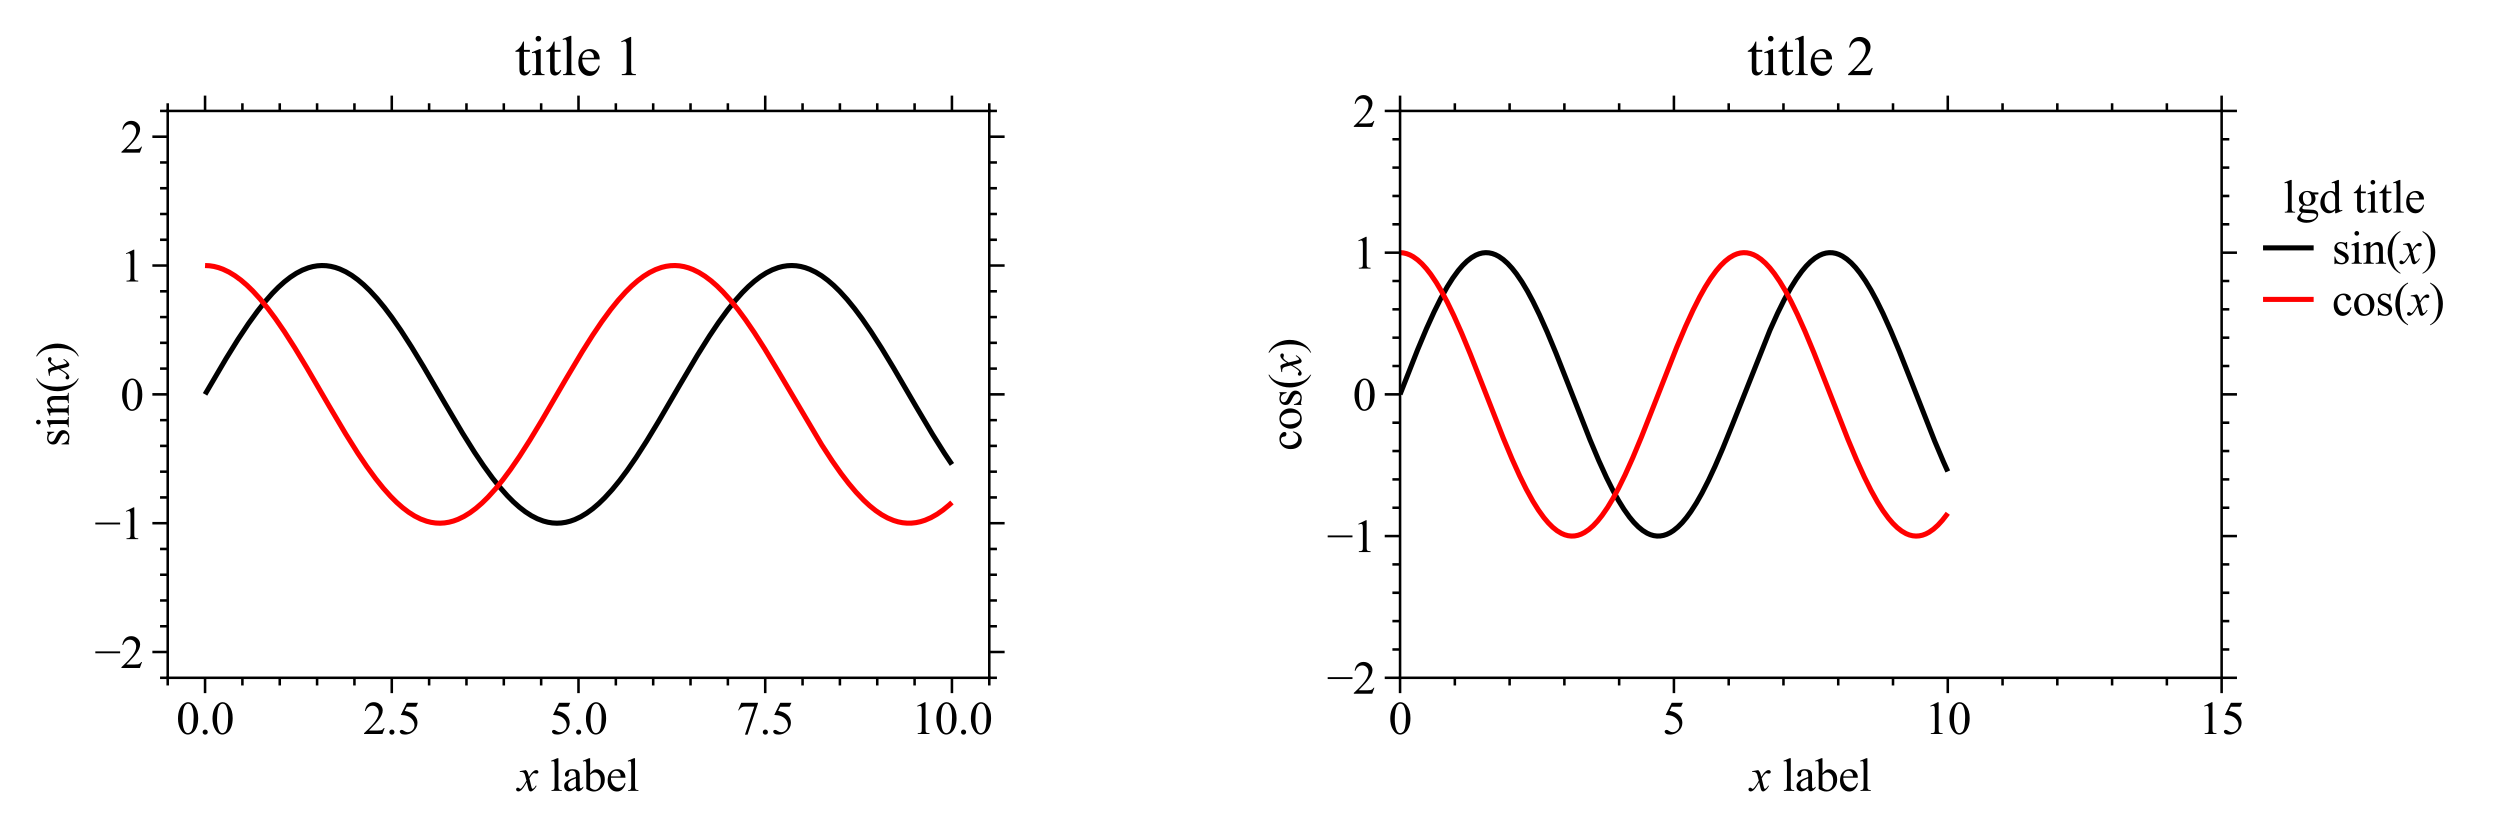<?xml version="1.0" encoding="utf-8" standalone="no"?>
<!DOCTYPE svg PUBLIC "-//W3C//DTD SVG 1.1//EN"
  "http://www.w3.org/Graphics/SVG/1.1/DTD/svg11.dtd">
<svg xmlns:xlink="http://www.w3.org/1999/xlink" width="978.03pt" height="327.757pt" viewBox="0 0 978.03 327.757" xmlns="http://www.w3.org/2000/svg" version="1.1">
 <defs>
  <style type="text/css">*{stroke-linejoin: round; stroke-linecap: butt}</style>
 </defs>
 <g id="figure_1">
  <g id="patch_1">
   <path d="M 0 327.757 
L 978.03 327.757 
L 978.03 0 
L 0 0 
z
" style="fill: #ffffff"/>
  </g>
  <g id="axes_1">
   <g id="patch_2">
    <path d="M 65.61 265.159 
L 387.018 265.159 
L 387.018 43.398 
L 65.61 43.398 
z
" style="fill: #ffffff"/>
   </g>
   <g id="matplotlib.axis_1">
    <g id="xtick_1">
     <g id="line2d_1">
      <defs>
       <path id="m3d80a34a6e" d="M 0 0 
L 0 6 
" style="stroke: #000000"/>
      </defs>
      <g>
       <use xlink:href="#m3d80a34a6e" x="80.22" y="265.159" style="fill-opacity: 0; stroke: #000000"/>
      </g>
     </g>
     <g id="line2d_2">
      <defs>
       <path id="mac5c6b5b34" d="M 0 0 
L 0 -6 
" style="stroke: #000000"/>
      </defs>
      <g>
       <use xlink:href="#mac5c6b5b34" x="80.22" y="43.398" style="fill-opacity: 0; stroke: #000000"/>
      </g>
     </g>
     <g id="text_1">
      <!-- 0.0 -->
      <g transform="translate(68.97 287.157) scale(0.18 -0.18)">
       <defs>
        <path id="TimesNewRomanPSMT-30" d="M 231 2094 
Q 231 2819 450 3342 
Q 669 3866 1031 4122 
Q 1313 4325 1613 4325 
Q 2100 4325 2488 3828 
Q 2972 3213 2972 2159 
Q 2972 1422 2759 906 
Q 2547 391 2217 158 
Q 1888 -75 1581 -75 
Q 975 -75 572 641 
Q 231 1244 231 2094 
z
M 844 2016 
Q 844 1141 1059 588 
Q 1238 122 1591 122 
Q 1759 122 1940 273 
Q 2122 425 2216 781 
Q 2359 1319 2359 2297 
Q 2359 3022 2209 3506 
Q 2097 3866 1919 4016 
Q 1791 4119 1609 4119 
Q 1397 4119 1231 3928 
Q 1006 3669 925 3112 
Q 844 2556 844 2016 
z
" transform="scale(0.016)"/>
        <path id="TimesNewRomanPSMT-2e" d="M 800 606 
Q 947 606 1047 504 
Q 1147 403 1147 259 
Q 1147 116 1045 14 
Q 944 -88 800 -88 
Q 656 -88 554 14 
Q 453 116 453 259 
Q 453 406 554 506 
Q 656 606 800 606 
z
" transform="scale(0.016)"/>
       </defs>
       <use xlink:href="#TimesNewRomanPSMT-30"/>
       <use xlink:href="#TimesNewRomanPSMT-2e" x="50"/>
       <use xlink:href="#TimesNewRomanPSMT-30" x="75"/>
      </g>
     </g>
    </g>
    <g id="xtick_2">
     <g id="line2d_3">
      <g>
       <use xlink:href="#m3d80a34a6e" x="153.267" y="265.159" style="fill-opacity: 0; stroke: #000000"/>
      </g>
     </g>
     <g id="line2d_4">
      <g>
       <use xlink:href="#mac5c6b5b34" x="153.267" y="43.398" style="fill-opacity: 0; stroke: #000000"/>
      </g>
     </g>
     <g id="text_2">
      <!-- 2.5 -->
      <g transform="translate(142.017 287.157) scale(0.18 -0.18)">
       <defs>
        <path id="TimesNewRomanPSMT-32" d="M 2934 816 
L 2638 0 
L 138 0 
L 138 116 
Q 1241 1122 1691 1759 
Q 2141 2397 2141 2925 
Q 2141 3328 1894 3587 
Q 1647 3847 1303 3847 
Q 991 3847 742 3664 
Q 494 3481 375 3128 
L 259 3128 
Q 338 3706 661 4015 
Q 984 4325 1469 4325 
Q 1984 4325 2329 3994 
Q 2675 3663 2675 3213 
Q 2675 2891 2525 2569 
Q 2294 2063 1775 1497 
Q 997 647 803 472 
L 1909 472 
Q 2247 472 2383 497 
Q 2519 522 2628 598 
Q 2738 675 2819 816 
L 2934 816 
z
" transform="scale(0.016)"/>
        <path id="TimesNewRomanPSMT-35" d="M 2778 4238 
L 2534 3706 
L 1259 3706 
L 981 3138 
Q 1809 3016 2294 2522 
Q 2709 2097 2709 1522 
Q 2709 1188 2573 903 
Q 2438 619 2231 419 
Q 2025 219 1772 97 
Q 1413 -75 1034 -75 
Q 653 -75 479 54 
Q 306 184 306 341 
Q 306 428 378 495 
Q 450 563 559 563 
Q 641 563 702 538 
Q 763 513 909 409 
Q 1144 247 1384 247 
Q 1750 247 2026 523 
Q 2303 800 2303 1197 
Q 2303 1581 2056 1914 
Q 1809 2247 1375 2428 
Q 1034 2569 447 2591 
L 1259 4238 
L 2778 4238 
z
" transform="scale(0.016)"/>
       </defs>
       <use xlink:href="#TimesNewRomanPSMT-32"/>
       <use xlink:href="#TimesNewRomanPSMT-2e" x="50"/>
       <use xlink:href="#TimesNewRomanPSMT-35" x="75"/>
      </g>
     </g>
    </g>
    <g id="xtick_3">
     <g id="line2d_5">
      <g>
       <use xlink:href="#m3d80a34a6e" x="226.314" y="265.159" style="fill-opacity: 0; stroke: #000000"/>
      </g>
     </g>
     <g id="line2d_6">
      <g>
       <use xlink:href="#mac5c6b5b34" x="226.314" y="43.398" style="fill-opacity: 0; stroke: #000000"/>
      </g>
     </g>
     <g id="text_3">
      <!-- 5.0 -->
      <g transform="translate(215.064 287.157) scale(0.18 -0.18)">
       <use xlink:href="#TimesNewRomanPSMT-35"/>
       <use xlink:href="#TimesNewRomanPSMT-2e" x="50"/>
       <use xlink:href="#TimesNewRomanPSMT-30" x="75"/>
      </g>
     </g>
    </g>
    <g id="xtick_4">
     <g id="line2d_7">
      <g>
       <use xlink:href="#m3d80a34a6e" x="299.362" y="265.159" style="fill-opacity: 0; stroke: #000000"/>
      </g>
     </g>
     <g id="line2d_8">
      <g>
       <use xlink:href="#mac5c6b5b34" x="299.362" y="43.398" style="fill-opacity: 0; stroke: #000000"/>
      </g>
     </g>
     <g id="text_4">
      <!-- 7.5 -->
      <g transform="translate(288.112 287.157) scale(0.18 -0.18)">
       <defs>
        <path id="TimesNewRomanPSMT-37" d="M 644 4238 
L 2916 4238 
L 2916 4119 
L 1503 -88 
L 1153 -88 
L 2419 3728 
L 1253 3728 
Q 900 3728 750 3644 
Q 488 3500 328 3200 
L 238 3234 
L 644 4238 
z
" transform="scale(0.016)"/>
       </defs>
       <use xlink:href="#TimesNewRomanPSMT-37"/>
       <use xlink:href="#TimesNewRomanPSMT-2e" x="50"/>
       <use xlink:href="#TimesNewRomanPSMT-35" x="75"/>
      </g>
     </g>
    </g>
    <g id="xtick_5">
     <g id="line2d_9">
      <g>
       <use xlink:href="#m3d80a34a6e" x="372.409" y="265.159" style="fill-opacity: 0; stroke: #000000"/>
      </g>
     </g>
     <g id="line2d_10">
      <g>
       <use xlink:href="#mac5c6b5b34" x="372.409" y="43.398" style="fill-opacity: 0; stroke: #000000"/>
      </g>
     </g>
     <g id="text_5">
      <!-- 10.0 -->
      <g transform="translate(356.659 287.157) scale(0.18 -0.18)">
       <defs>
        <path id="TimesNewRomanPSMT-31" d="M 750 3822 
L 1781 4325 
L 1884 4325 
L 1884 747 
Q 1884 391 1914 303 
Q 1944 216 2037 169 
Q 2131 122 2419 116 
L 2419 0 
L 825 0 
L 825 116 
Q 1125 122 1212 167 
Q 1300 213 1334 289 
Q 1369 366 1369 747 
L 1369 3034 
Q 1369 3497 1338 3628 
Q 1316 3728 1258 3775 
Q 1200 3822 1119 3822 
Q 1003 3822 797 3725 
L 750 3822 
z
" transform="scale(0.016)"/>
       </defs>
       <use xlink:href="#TimesNewRomanPSMT-31"/>
       <use xlink:href="#TimesNewRomanPSMT-30" x="50"/>
       <use xlink:href="#TimesNewRomanPSMT-2e" x="100"/>
       <use xlink:href="#TimesNewRomanPSMT-30" x="125"/>
      </g>
     </g>
    </g>
    <g id="xtick_6">
     <g id="line2d_11">
      <defs>
       <path id="m5501e9436c" d="M 0 0 
L 0 3 
" style="stroke: #000000"/>
      </defs>
      <g>
       <use xlink:href="#m5501e9436c" x="65.61" y="265.159" style="fill-opacity: 0; stroke: #000000"/>
      </g>
     </g>
     <g id="line2d_12">
      <defs>
       <path id="m99454939b6" d="M 0 0 
L 0 -3 
" style="stroke: #000000"/>
      </defs>
      <g>
       <use xlink:href="#m99454939b6" x="65.61" y="43.398" style="fill-opacity: 0; stroke: #000000"/>
      </g>
     </g>
    </g>
    <g id="xtick_7">
     <g id="line2d_13">
      <g>
       <use xlink:href="#m5501e9436c" x="94.829" y="265.159" style="fill-opacity: 0; stroke: #000000"/>
      </g>
     </g>
     <g id="line2d_14">
      <g>
       <use xlink:href="#m99454939b6" x="94.829" y="43.398" style="fill-opacity: 0; stroke: #000000"/>
      </g>
     </g>
    </g>
    <g id="xtick_8">
     <g id="line2d_15">
      <g>
       <use xlink:href="#m5501e9436c" x="109.439" y="265.159" style="fill-opacity: 0; stroke: #000000"/>
      </g>
     </g>
     <g id="line2d_16">
      <g>
       <use xlink:href="#m99454939b6" x="109.439" y="43.398" style="fill-opacity: 0; stroke: #000000"/>
      </g>
     </g>
    </g>
    <g id="xtick_9">
     <g id="line2d_17">
      <g>
       <use xlink:href="#m5501e9436c" x="124.048" y="265.159" style="fill-opacity: 0; stroke: #000000"/>
      </g>
     </g>
     <g id="line2d_18">
      <g>
       <use xlink:href="#m99454939b6" x="124.048" y="43.398" style="fill-opacity: 0; stroke: #000000"/>
      </g>
     </g>
    </g>
    <g id="xtick_10">
     <g id="line2d_19">
      <g>
       <use xlink:href="#m5501e9436c" x="138.658" y="265.159" style="fill-opacity: 0; stroke: #000000"/>
      </g>
     </g>
     <g id="line2d_20">
      <g>
       <use xlink:href="#m99454939b6" x="138.658" y="43.398" style="fill-opacity: 0; stroke: #000000"/>
      </g>
     </g>
    </g>
    <g id="xtick_11">
     <g id="line2d_21">
      <g>
       <use xlink:href="#m5501e9436c" x="167.876" y="265.159" style="fill-opacity: 0; stroke: #000000"/>
      </g>
     </g>
     <g id="line2d_22">
      <g>
       <use xlink:href="#m99454939b6" x="167.876" y="43.398" style="fill-opacity: 0; stroke: #000000"/>
      </g>
     </g>
    </g>
    <g id="xtick_12">
     <g id="line2d_23">
      <g>
       <use xlink:href="#m5501e9436c" x="182.486" y="265.159" style="fill-opacity: 0; stroke: #000000"/>
      </g>
     </g>
     <g id="line2d_24">
      <g>
       <use xlink:href="#m99454939b6" x="182.486" y="43.398" style="fill-opacity: 0; stroke: #000000"/>
      </g>
     </g>
    </g>
    <g id="xtick_13">
     <g id="line2d_25">
      <g>
       <use xlink:href="#m5501e9436c" x="197.095" y="265.159" style="fill-opacity: 0; stroke: #000000"/>
      </g>
     </g>
     <g id="line2d_26">
      <g>
       <use xlink:href="#m99454939b6" x="197.095" y="43.398" style="fill-opacity: 0; stroke: #000000"/>
      </g>
     </g>
    </g>
    <g id="xtick_14">
     <g id="line2d_27">
      <g>
       <use xlink:href="#m5501e9436c" x="211.705" y="265.159" style="fill-opacity: 0; stroke: #000000"/>
      </g>
     </g>
     <g id="line2d_28">
      <g>
       <use xlink:href="#m99454939b6" x="211.705" y="43.398" style="fill-opacity: 0; stroke: #000000"/>
      </g>
     </g>
    </g>
    <g id="xtick_15">
     <g id="line2d_29">
      <g>
       <use xlink:href="#m5501e9436c" x="240.924" y="265.159" style="fill-opacity: 0; stroke: #000000"/>
      </g>
     </g>
     <g id="line2d_30">
      <g>
       <use xlink:href="#m99454939b6" x="240.924" y="43.398" style="fill-opacity: 0; stroke: #000000"/>
      </g>
     </g>
    </g>
    <g id="xtick_16">
     <g id="line2d_31">
      <g>
       <use xlink:href="#m5501e9436c" x="255.533" y="265.159" style="fill-opacity: 0; stroke: #000000"/>
      </g>
     </g>
     <g id="line2d_32">
      <g>
       <use xlink:href="#m99454939b6" x="255.533" y="43.398" style="fill-opacity: 0; stroke: #000000"/>
      </g>
     </g>
    </g>
    <g id="xtick_17">
     <g id="line2d_33">
      <g>
       <use xlink:href="#m5501e9436c" x="270.143" y="265.159" style="fill-opacity: 0; stroke: #000000"/>
      </g>
     </g>
     <g id="line2d_34">
      <g>
       <use xlink:href="#m99454939b6" x="270.143" y="43.398" style="fill-opacity: 0; stroke: #000000"/>
      </g>
     </g>
    </g>
    <g id="xtick_18">
     <g id="line2d_35">
      <g>
       <use xlink:href="#m5501e9436c" x="284.752" y="265.159" style="fill-opacity: 0; stroke: #000000"/>
      </g>
     </g>
     <g id="line2d_36">
      <g>
       <use xlink:href="#m99454939b6" x="284.752" y="43.398" style="fill-opacity: 0; stroke: #000000"/>
      </g>
     </g>
    </g>
    <g id="xtick_19">
     <g id="line2d_37">
      <g>
       <use xlink:href="#m5501e9436c" x="313.971" y="265.159" style="fill-opacity: 0; stroke: #000000"/>
      </g>
     </g>
     <g id="line2d_38">
      <g>
       <use xlink:href="#m99454939b6" x="313.971" y="43.398" style="fill-opacity: 0; stroke: #000000"/>
      </g>
     </g>
    </g>
    <g id="xtick_20">
     <g id="line2d_39">
      <g>
       <use xlink:href="#m5501e9436c" x="328.58" y="265.159" style="fill-opacity: 0; stroke: #000000"/>
      </g>
     </g>
     <g id="line2d_40">
      <g>
       <use xlink:href="#m99454939b6" x="328.58" y="43.398" style="fill-opacity: 0; stroke: #000000"/>
      </g>
     </g>
    </g>
    <g id="xtick_21">
     <g id="line2d_41">
      <g>
       <use xlink:href="#m5501e9436c" x="343.19" y="265.159" style="fill-opacity: 0; stroke: #000000"/>
      </g>
     </g>
     <g id="line2d_42">
      <g>
       <use xlink:href="#m99454939b6" x="343.19" y="43.398" style="fill-opacity: 0; stroke: #000000"/>
      </g>
     </g>
    </g>
    <g id="xtick_22">
     <g id="line2d_43">
      <g>
       <use xlink:href="#m5501e9436c" x="357.799" y="265.159" style="fill-opacity: 0; stroke: #000000"/>
      </g>
     </g>
     <g id="line2d_44">
      <g>
       <use xlink:href="#m99454939b6" x="357.799" y="43.398" style="fill-opacity: 0; stroke: #000000"/>
      </g>
     </g>
    </g>
    <g id="xtick_23">
     <g id="line2d_45">
      <g>
       <use xlink:href="#m5501e9436c" x="387.018" y="265.159" style="fill-opacity: 0; stroke: #000000"/>
      </g>
     </g>
     <g id="line2d_46">
      <g>
       <use xlink:href="#m99454939b6" x="387.018" y="43.398" style="fill-opacity: 0; stroke: #000000"/>
      </g>
     </g>
    </g>
    <g id="text_6">
     <!-- $x$ label -->
     <g transform="translate(202.554 309.506) scale(0.18 -0.18)">
      <defs>
       <path id="TimesNewRomanPS-ItalicMT-78" d="M 1109 2828 
Q 1263 2666 1341 2503 
Q 1397 2391 1525 1913 
L 1800 2325 
Q 1909 2475 2065 2611 
Q 2222 2747 2341 2797 
Q 2416 2828 2506 2828 
Q 2641 2828 2720 2756 
Q 2800 2684 2800 2581 
Q 2800 2463 2753 2419 
Q 2666 2341 2553 2341 
Q 2488 2341 2413 2369 
Q 2266 2419 2216 2419 
Q 2141 2419 2038 2331 
Q 1844 2169 1575 1703 
L 1831 628 
Q 1891 381 1931 332 
Q 1972 284 2013 284 
Q 2078 284 2166 356 
Q 2338 500 2459 731 
L 2569 675 
Q 2372 306 2069 63 
Q 1897 -75 1778 -75 
Q 1603 -75 1500 122 
Q 1434 244 1228 1172 
Q 741 325 447 81 
Q 256 -75 78 -75 
Q -47 -75 -150 16 
Q -225 84 -225 200 
Q -225 303 -156 372 
Q -88 441 13 441 
Q 113 441 225 341 
Q 306 269 350 269 
Q 388 269 447 319 
Q 594 438 847 831 
Q 1100 1225 1178 1400 
Q 984 2159 969 2203 
Q 897 2406 781 2490 
Q 666 2575 441 2575 
Q 369 2575 275 2569 
L 275 2681 
L 1109 2828 
z
" transform="scale(0.016)"/>
       <path id="TimesNewRomanPSMT-20" transform="scale(0.016)"/>
       <path id="TimesNewRomanPSMT-6c" d="M 1184 4444 
L 1184 647 
Q 1184 378 1223 290 
Q 1263 203 1344 158 
Q 1425 113 1647 113 
L 1647 0 
L 244 0 
L 244 113 
Q 441 113 512 153 
Q 584 194 625 287 
Q 666 381 666 647 
L 666 3247 
Q 666 3731 644 3842 
Q 622 3953 573 3993 
Q 525 4034 450 4034 
Q 369 4034 244 3984 
L 191 4094 
L 1044 4444 
L 1184 4444 
z
" transform="scale(0.016)"/>
       <path id="TimesNewRomanPSMT-61" d="M 1822 413 
Q 1381 72 1269 19 
Q 1100 -59 909 -59 
Q 613 -59 420 144 
Q 228 347 228 678 
Q 228 888 322 1041 
Q 450 1253 767 1440 
Q 1084 1628 1822 1897 
L 1822 2009 
Q 1822 2438 1686 2597 
Q 1550 2756 1291 2756 
Q 1094 2756 978 2650 
Q 859 2544 859 2406 
L 866 2225 
Q 866 2081 792 2003 
Q 719 1925 600 1925 
Q 484 1925 411 2006 
Q 338 2088 338 2228 
Q 338 2497 613 2722 
Q 888 2947 1384 2947 
Q 1766 2947 2009 2819 
Q 2194 2722 2281 2516 
Q 2338 2381 2338 1966 
L 2338 994 
Q 2338 584 2353 492 
Q 2369 400 2405 369 
Q 2441 338 2488 338 
Q 2538 338 2575 359 
Q 2641 400 2828 588 
L 2828 413 
Q 2478 -56 2159 -56 
Q 2006 -56 1915 50 
Q 1825 156 1822 413 
z
M 1822 616 
L 1822 1706 
Q 1350 1519 1213 1441 
Q 966 1303 859 1153 
Q 753 1003 753 825 
Q 753 600 887 451 
Q 1022 303 1197 303 
Q 1434 303 1822 616 
z
" transform="scale(0.016)"/>
       <path id="TimesNewRomanPSMT-62" d="M 984 2369 
Q 1400 2947 1881 2947 
Q 2322 2947 2650 2570 
Q 2978 2194 2978 1541 
Q 2978 778 2472 313 
Q 2038 -88 1503 -88 
Q 1253 -88 995 3 
Q 738 94 469 275 
L 469 3241 
Q 469 3728 445 3840 
Q 422 3953 372 3993 
Q 322 4034 247 4034 
Q 159 4034 28 3984 
L -16 4094 
L 844 4444 
L 984 4444 
L 984 2369 
z
M 984 2169 
L 984 456 
Q 1144 300 1314 220 
Q 1484 141 1663 141 
Q 1947 141 2192 453 
Q 2438 766 2438 1363 
Q 2438 1913 2192 2208 
Q 1947 2503 1634 2503 
Q 1469 2503 1303 2419 
Q 1178 2356 984 2169 
z
" transform="scale(0.016)"/>
       <path id="TimesNewRomanPSMT-65" d="M 681 1784 
Q 678 1147 991 784 
Q 1303 422 1725 422 
Q 2006 422 2214 576 
Q 2422 731 2563 1106 
L 2659 1044 
Q 2594 616 2278 264 
Q 1963 -88 1488 -88 
Q 972 -88 605 314 
Q 238 716 238 1394 
Q 238 2128 614 2539 
Q 991 2950 1559 2950 
Q 2041 2950 2350 2633 
Q 2659 2316 2659 1784 
L 681 1784 
z
M 681 1966 
L 2006 1966 
Q 1991 2241 1941 2353 
Q 1863 2528 1708 2628 
Q 1553 2728 1384 2728 
Q 1125 2728 920 2526 
Q 716 2325 681 1966 
z
" transform="scale(0.016)"/>
      </defs>
      <use xlink:href="#TimesNewRomanPS-ItalicMT-78" transform="translate(0 0.562)"/>
      <use xlink:href="#TimesNewRomanPSMT-20" transform="translate(44.385 0.562)"/>
      <use xlink:href="#TimesNewRomanPSMT-6c" transform="translate(69.385 0.562)"/>
      <use xlink:href="#TimesNewRomanPSMT-61" transform="translate(97.168 0.562)"/>
      <use xlink:href="#TimesNewRomanPSMT-62" transform="translate(141.553 0.562)"/>
      <use xlink:href="#TimesNewRomanPSMT-65" transform="translate(191.553 0.562)"/>
      <use xlink:href="#TimesNewRomanPSMT-6c" transform="translate(235.938 0.562)"/>
     </g>
    </g>
   </g>
   <g id="matplotlib.axis_2">
    <g id="ytick_1">
     <g id="line2d_47">
      <defs>
       <path id="m46068a88bd" d="M 0 0 
L -6 0 
" style="stroke: #000000"/>
      </defs>
      <g>
       <use xlink:href="#m46068a88bd" x="65.61" y="255.078" style="fill-opacity: 0; stroke: #000000"/>
      </g>
     </g>
     <g id="line2d_48">
      <defs>
       <path id="m4fe035e340" d="M 0 0 
L 6 0 
" style="stroke: #000000"/>
      </defs>
      <g>
       <use xlink:href="#m4fe035e340" x="387.018" y="255.078" style="fill-opacity: 0; stroke: #000000"/>
      </g>
     </g>
     <g id="text_7">
      <!-- −2 -->
      <g transform="translate(36.96 261.328) scale(0.18 -0.18)">
       <defs>
        <path id="TimesNewRomanPSMT-2212" d="M 3484 2000 
L 116 2000 
L 116 2256 
L 3484 2256 
L 3484 2000 
z
" transform="scale(0.016)"/>
       </defs>
       <use xlink:href="#TimesNewRomanPSMT-2212"/>
       <use xlink:href="#TimesNewRomanPSMT-32" x="56.396"/>
      </g>
     </g>
    </g>
    <g id="ytick_2">
     <g id="line2d_49">
      <g>
       <use xlink:href="#m46068a88bd" x="65.61" y="204.679" style="fill-opacity: 0; stroke: #000000"/>
      </g>
     </g>
     <g id="line2d_50">
      <g>
       <use xlink:href="#m4fe035e340" x="387.018" y="204.679" style="fill-opacity: 0; stroke: #000000"/>
      </g>
     </g>
     <g id="text_8">
      <!-- −1 -->
      <g transform="translate(36.96 210.928) scale(0.18 -0.18)">
       <use xlink:href="#TimesNewRomanPSMT-2212"/>
       <use xlink:href="#TimesNewRomanPSMT-31" x="56.396"/>
      </g>
     </g>
    </g>
    <g id="ytick_3">
     <g id="line2d_51">
      <g>
       <use xlink:href="#m46068a88bd" x="65.61" y="154.279" style="fill-opacity: 0; stroke: #000000"/>
      </g>
     </g>
     <g id="line2d_52">
      <g>
       <use xlink:href="#m4fe035e340" x="387.018" y="154.279" style="fill-opacity: 0; stroke: #000000"/>
      </g>
     </g>
     <g id="text_9">
      <!-- 0 -->
      <g transform="translate(47.11 160.528) scale(0.18 -0.18)">
       <use xlink:href="#TimesNewRomanPSMT-30"/>
      </g>
     </g>
    </g>
    <g id="ytick_4">
     <g id="line2d_53">
      <g>
       <use xlink:href="#m46068a88bd" x="65.61" y="103.879" style="fill-opacity: 0; stroke: #000000"/>
      </g>
     </g>
     <g id="line2d_54">
      <g>
       <use xlink:href="#m4fe035e340" x="387.018" y="103.879" style="fill-opacity: 0; stroke: #000000"/>
      </g>
     </g>
     <g id="text_10">
      <!-- 1 -->
      <g transform="translate(47.11 110.128) scale(0.18 -0.18)">
       <use xlink:href="#TimesNewRomanPSMT-31"/>
      </g>
     </g>
    </g>
    <g id="ytick_5">
     <g id="line2d_55">
      <g>
       <use xlink:href="#m46068a88bd" x="65.61" y="53.478" style="fill-opacity: 0; stroke: #000000"/>
      </g>
     </g>
     <g id="line2d_56">
      <g>
       <use xlink:href="#m4fe035e340" x="387.018" y="53.478" style="fill-opacity: 0; stroke: #000000"/>
      </g>
     </g>
     <g id="text_11">
      <!-- 2 -->
      <g transform="translate(47.11 59.728) scale(0.18 -0.18)">
       <use xlink:href="#TimesNewRomanPSMT-32"/>
      </g>
     </g>
    </g>
    <g id="ytick_6">
     <g id="line2d_57">
      <defs>
       <path id="mf74b12f692" d="M 0 0 
L -3 0 
" style="stroke: #000000"/>
      </defs>
      <g>
       <use xlink:href="#mf74b12f692" x="65.61" y="265.159" style="fill-opacity: 0; stroke: #000000"/>
      </g>
     </g>
     <g id="line2d_58">
      <defs>
       <path id="m17c3ba8c77" d="M 0 0 
L 3 0 
" style="stroke: #000000"/>
      </defs>
      <g>
       <use xlink:href="#m17c3ba8c77" x="387.018" y="265.159" style="fill-opacity: 0; stroke: #000000"/>
      </g>
     </g>
    </g>
    <g id="ytick_7">
     <g id="line2d_59">
      <g>
       <use xlink:href="#mf74b12f692" x="65.61" y="244.999" style="fill-opacity: 0; stroke: #000000"/>
      </g>
     </g>
     <g id="line2d_60">
      <g>
       <use xlink:href="#m17c3ba8c77" x="387.018" y="244.999" style="fill-opacity: 0; stroke: #000000"/>
      </g>
     </g>
    </g>
    <g id="ytick_8">
     <g id="line2d_61">
      <g>
       <use xlink:href="#mf74b12f692" x="65.61" y="234.918" style="fill-opacity: 0; stroke: #000000"/>
      </g>
     </g>
     <g id="line2d_62">
      <g>
       <use xlink:href="#m17c3ba8c77" x="387.018" y="234.918" style="fill-opacity: 0; stroke: #000000"/>
      </g>
     </g>
    </g>
    <g id="ytick_9">
     <g id="line2d_63">
      <g>
       <use xlink:href="#mf74b12f692" x="65.61" y="224.839" style="fill-opacity: 0; stroke: #000000"/>
      </g>
     </g>
     <g id="line2d_64">
      <g>
       <use xlink:href="#m17c3ba8c77" x="387.018" y="224.839" style="fill-opacity: 0; stroke: #000000"/>
      </g>
     </g>
    </g>
    <g id="ytick_10">
     <g id="line2d_65">
      <g>
       <use xlink:href="#mf74b12f692" x="65.61" y="214.758" style="fill-opacity: 0; stroke: #000000"/>
      </g>
     </g>
     <g id="line2d_66">
      <g>
       <use xlink:href="#m17c3ba8c77" x="387.018" y="214.758" style="fill-opacity: 0; stroke: #000000"/>
      </g>
     </g>
    </g>
    <g id="ytick_11">
     <g id="line2d_67">
      <g>
       <use xlink:href="#mf74b12f692" x="65.61" y="194.599" style="fill-opacity: 0; stroke: #000000"/>
      </g>
     </g>
     <g id="line2d_68">
      <g>
       <use xlink:href="#m17c3ba8c77" x="387.018" y="194.599" style="fill-opacity: 0; stroke: #000000"/>
      </g>
     </g>
    </g>
    <g id="ytick_12">
     <g id="line2d_69">
      <g>
       <use xlink:href="#mf74b12f692" x="65.61" y="184.518" style="fill-opacity: 0; stroke: #000000"/>
      </g>
     </g>
     <g id="line2d_70">
      <g>
       <use xlink:href="#m17c3ba8c77" x="387.018" y="184.518" style="fill-opacity: 0; stroke: #000000"/>
      </g>
     </g>
    </g>
    <g id="ytick_13">
     <g id="line2d_71">
      <g>
       <use xlink:href="#mf74b12f692" x="65.61" y="174.439" style="fill-opacity: 0; stroke: #000000"/>
      </g>
     </g>
     <g id="line2d_72">
      <g>
       <use xlink:href="#m17c3ba8c77" x="387.018" y="174.439" style="fill-opacity: 0; stroke: #000000"/>
      </g>
     </g>
    </g>
    <g id="ytick_14">
     <g id="line2d_73">
      <g>
       <use xlink:href="#mf74b12f692" x="65.61" y="164.358" style="fill-opacity: 0; stroke: #000000"/>
      </g>
     </g>
     <g id="line2d_74">
      <g>
       <use xlink:href="#m17c3ba8c77" x="387.018" y="164.358" style="fill-opacity: 0; stroke: #000000"/>
      </g>
     </g>
    </g>
    <g id="ytick_15">
     <g id="line2d_75">
      <g>
       <use xlink:href="#mf74b12f692" x="65.61" y="144.198" style="fill-opacity: 0; stroke: #000000"/>
      </g>
     </g>
     <g id="line2d_76">
      <g>
       <use xlink:href="#m17c3ba8c77" x="387.018" y="144.198" style="fill-opacity: 0; stroke: #000000"/>
      </g>
     </g>
    </g>
    <g id="ytick_16">
     <g id="line2d_77">
      <g>
       <use xlink:href="#mf74b12f692" x="65.61" y="134.119" style="fill-opacity: 0; stroke: #000000"/>
      </g>
     </g>
     <g id="line2d_78">
      <g>
       <use xlink:href="#m17c3ba8c77" x="387.018" y="134.119" style="fill-opacity: 0; stroke: #000000"/>
      </g>
     </g>
    </g>
    <g id="ytick_17">
     <g id="line2d_79">
      <g>
       <use xlink:href="#mf74b12f692" x="65.61" y="124.038" style="fill-opacity: 0; stroke: #000000"/>
      </g>
     </g>
     <g id="line2d_80">
      <g>
       <use xlink:href="#m17c3ba8c77" x="387.018" y="124.038" style="fill-opacity: 0; stroke: #000000"/>
      </g>
     </g>
    </g>
    <g id="ytick_18">
     <g id="line2d_81">
      <g>
       <use xlink:href="#mf74b12f692" x="65.61" y="113.959" style="fill-opacity: 0; stroke: #000000"/>
      </g>
     </g>
     <g id="line2d_82">
      <g>
       <use xlink:href="#m17c3ba8c77" x="387.018" y="113.959" style="fill-opacity: 0; stroke: #000000"/>
      </g>
     </g>
    </g>
    <g id="ytick_19">
     <g id="line2d_83">
      <g>
       <use xlink:href="#mf74b12f692" x="65.61" y="93.799" style="fill-opacity: 0; stroke: #000000"/>
      </g>
     </g>
     <g id="line2d_84">
      <g>
       <use xlink:href="#m17c3ba8c77" x="387.018" y="93.799" style="fill-opacity: 0; stroke: #000000"/>
      </g>
     </g>
    </g>
    <g id="ytick_20">
     <g id="line2d_85">
      <g>
       <use xlink:href="#mf74b12f692" x="65.61" y="83.719" style="fill-opacity: 0; stroke: #000000"/>
      </g>
     </g>
     <g id="line2d_86">
      <g>
       <use xlink:href="#m17c3ba8c77" x="387.018" y="83.719" style="fill-opacity: 0; stroke: #000000"/>
      </g>
     </g>
    </g>
    <g id="ytick_21">
     <g id="line2d_87">
      <g>
       <use xlink:href="#mf74b12f692" x="65.61" y="73.638" style="fill-opacity: 0; stroke: #000000"/>
      </g>
     </g>
     <g id="line2d_88">
      <g>
       <use xlink:href="#m17c3ba8c77" x="387.018" y="73.638" style="fill-opacity: 0; stroke: #000000"/>
      </g>
     </g>
    </g>
    <g id="ytick_22">
     <g id="line2d_89">
      <g>
       <use xlink:href="#mf74b12f692" x="65.61" y="63.559" style="fill-opacity: 0; stroke: #000000"/>
      </g>
     </g>
     <g id="line2d_90">
      <g>
       <use xlink:href="#m17c3ba8c77" x="387.018" y="63.559" style="fill-opacity: 0; stroke: #000000"/>
      </g>
     </g>
    </g>
    <g id="ytick_23">
     <g id="line2d_91">
      <g>
       <use xlink:href="#mf74b12f692" x="65.61" y="43.398" style="fill-opacity: 0; stroke: #000000"/>
      </g>
     </g>
     <g id="line2d_92">
      <g>
       <use xlink:href="#m17c3ba8c77" x="387.018" y="43.398" style="fill-opacity: 0; stroke: #000000"/>
      </g>
     </g>
    </g>
    <g id="text_12">
     <!-- $\sin(x)$ -->
     <g transform="translate(27 174.798) rotate(-90) scale(0.18 -0.18)">
      <defs>
       <path id="TimesNewRomanPSMT-73" d="M 2050 2947 
L 2050 1972 
L 1947 1972 
Q 1828 2431 1642 2597 
Q 1456 2763 1169 2763 
Q 950 2763 815 2647 
Q 681 2531 681 2391 
Q 681 2216 781 2091 
Q 878 1963 1175 1819 
L 1631 1597 
Q 2266 1288 2266 781 
Q 2266 391 1970 151 
Q 1675 -88 1309 -88 
Q 1047 -88 709 6 
Q 606 38 541 38 
Q 469 38 428 -44 
L 325 -44 
L 325 978 
L 428 978 
Q 516 541 762 319 
Q 1009 97 1316 97 
Q 1531 97 1667 223 
Q 1803 350 1803 528 
Q 1803 744 1651 891 
Q 1500 1038 1047 1263 
Q 594 1488 453 1669 
Q 313 1847 313 2119 
Q 313 2472 555 2709 
Q 797 2947 1181 2947 
Q 1350 2947 1591 2875 
Q 1750 2828 1803 2828 
Q 1853 2828 1881 2850 
Q 1909 2872 1947 2947 
L 2050 2947 
z
" transform="scale(0.016)"/>
       <path id="TimesNewRomanPSMT-69" d="M 928 4444 
Q 1059 4444 1151 4351 
Q 1244 4259 1244 4128 
Q 1244 3997 1151 3903 
Q 1059 3809 928 3809 
Q 797 3809 703 3903 
Q 609 3997 609 4128 
Q 609 4259 701 4351 
Q 794 4444 928 4444 
z
M 1188 2947 
L 1188 647 
Q 1188 378 1227 289 
Q 1266 200 1342 156 
Q 1419 113 1622 113 
L 1622 0 
L 231 0 
L 231 113 
Q 441 113 512 153 
Q 584 194 626 287 
Q 669 381 669 647 
L 669 1750 
Q 669 2216 641 2353 
Q 619 2453 572 2492 
Q 525 2531 444 2531 
Q 356 2531 231 2484 
L 188 2597 
L 1050 2947 
L 1188 2947 
z
" transform="scale(0.016)"/>
       <path id="TimesNewRomanPSMT-6e" d="M 1034 2341 
Q 1538 2947 1994 2947 
Q 2228 2947 2397 2830 
Q 2566 2713 2666 2444 
Q 2734 2256 2734 1869 
L 2734 647 
Q 2734 375 2778 278 
Q 2813 200 2889 156 
Q 2966 113 3172 113 
L 3172 0 
L 1756 0 
L 1756 113 
L 1816 113 
Q 2016 113 2095 173 
Q 2175 234 2206 353 
Q 2219 400 2219 647 
L 2219 1819 
Q 2219 2209 2117 2386 
Q 2016 2563 1775 2563 
Q 1403 2563 1034 2156 
L 1034 647 
Q 1034 356 1069 288 
Q 1113 197 1189 155 
Q 1266 113 1500 113 
L 1500 0 
L 84 0 
L 84 113 
L 147 113 
Q 366 113 442 223 
Q 519 334 519 647 
L 519 1709 
Q 519 2225 495 2337 
Q 472 2450 423 2490 
Q 375 2531 294 2531 
Q 206 2531 84 2484 
L 38 2597 
L 900 2947 
L 1034 2947 
L 1034 2341 
z
" transform="scale(0.016)"/>
       <path id="TimesNewRomanPSMT-28" d="M 1988 -1253 
L 1988 -1369 
Q 1516 -1131 1200 -813 
Q 750 -359 506 256 
Q 263 872 263 1534 
Q 263 2503 741 3301 
Q 1219 4100 1988 4444 
L 1988 4313 
Q 1603 4100 1356 3731 
Q 1109 3363 987 2797 
Q 866 2231 866 1616 
Q 866 947 969 400 
Q 1050 -31 1165 -292 
Q 1281 -553 1476 -793 
Q 1672 -1034 1988 -1253 
z
" transform="scale(0.016)"/>
       <path id="TimesNewRomanPSMT-29" d="M 144 4313 
L 144 4444 
Q 619 4209 934 3891 
Q 1381 3434 1625 2820 
Q 1869 2206 1869 1541 
Q 1869 572 1392 -226 
Q 916 -1025 144 -1369 
L 144 -1253 
Q 528 -1038 776 -670 
Q 1025 -303 1145 264 
Q 1266 831 1266 1447 
Q 1266 2113 1163 2663 
Q 1084 3094 967 3353 
Q 850 3613 656 3853 
Q 463 4094 144 4313 
z
" transform="scale(0.016)"/>
      </defs>
      <use xlink:href="#TimesNewRomanPSMT-73" transform="translate(0 0.562)"/>
      <use xlink:href="#TimesNewRomanPSMT-69" transform="translate(38.916 0.562)"/>
      <use xlink:href="#TimesNewRomanPSMT-6e" transform="translate(66.699 0.562)"/>
      <use xlink:href="#TimesNewRomanPSMT-28" transform="translate(116.699 0.562)"/>
      <use xlink:href="#TimesNewRomanPS-ItalicMT-78" transform="translate(150 0.562)"/>
      <use xlink:href="#TimesNewRomanPSMT-29" transform="translate(194.385 0.562)"/>
     </g>
    </g>
   </g>
   <g id="line2d_93">
    <path d="M 80.22 154.279 
L 88.417 140.323 
L 93.102 132.771 
L 97.201 126.609 
L 100.714 121.756 
L 103.642 118.068 
L 106.569 114.742 
L 108.912 112.366 
L 111.254 110.26 
L 113.596 108.435 
L 115.938 106.906 
L 118.28 105.68 
L 120.623 104.767 
L 122.379 104.29 
L 124.136 103.994 
L 125.893 103.88 
L 127.649 103.948 
L 129.406 104.198 
L 131.163 104.628 
L 132.919 105.238 
L 135.261 106.327 
L 137.604 107.723 
L 139.946 109.419 
L 142.288 111.402 
L 144.63 113.661 
L 147.558 116.85 
L 150.486 120.414 
L 153.413 124.318 
L 156.927 129.396 
L 161.026 135.769 
L 165.71 143.489 
L 173.908 157.543 
L 180.934 169.428 
L 185.619 176.907 
L 189.132 182.146 
L 192.645 186.982 
L 195.573 190.654 
L 198.501 193.961 
L 200.843 196.322 
L 203.185 198.412 
L 205.527 200.22 
L 207.87 201.732 
L 210.212 202.939 
L 212.554 203.834 
L 214.311 204.296 
L 216.067 204.578 
L 217.824 204.678 
L 219.58 204.596 
L 221.337 204.332 
L 223.094 203.888 
L 224.85 203.264 
L 227.193 202.157 
L 229.535 200.742 
L 231.877 199.03 
L 234.219 197.03 
L 236.561 194.755 
L 239.489 191.548 
L 242.417 187.967 
L 245.345 184.048 
L 248.858 178.955 
L 252.957 172.568 
L 257.641 164.836 
L 265.839 150.778 
L 272.865 138.903 
L 277.55 131.439 
L 281.063 126.214 
L 284.576 121.395 
L 287.504 117.74 
L 290.432 114.45 
L 292.774 112.105 
L 295.116 110.031 
L 297.459 108.241 
L 299.801 106.746 
L 302.143 105.557 
L 304.485 104.68 
L 306.242 104.232 
L 307.998 103.964 
L 309.755 103.879 
L 311.512 103.975 
L 313.268 104.253 
L 315.025 104.712 
L 316.782 105.35 
L 319.124 106.475 
L 321.466 107.907 
L 323.808 109.637 
L 326.15 111.653 
L 328.493 113.944 
L 331.42 117.169 
L 334.348 120.767 
L 337.276 124.7 
L 340.789 129.809 
L 344.888 136.21 
L 349.572 143.953 
L 358.356 159.022 
L 364.797 169.879 
L 369.481 177.329 
L 372.409 181.697 
L 372.409 181.697 
" clip-path="url(#p9c3d30b8f3)" style="fill: none; stroke: #000000; stroke-width: 2"/>
   </g>
   <g id="line2d_94">
    <path d="M 80.22 103.879 
L 81.976 103.97 
L 83.733 104.242 
L 85.49 104.696 
L 87.246 105.329 
L 89.589 106.447 
L 91.931 107.873 
L 94.273 109.596 
L 96.615 111.607 
L 98.957 113.892 
L 101.885 117.11 
L 104.813 120.702 
L 107.741 124.63 
L 111.254 129.733 
L 115.353 136.129 
L 120.037 143.867 
L 128.82 158.935 
L 135.261 169.796 
L 139.946 177.252 
L 143.459 182.467 
L 146.972 187.275 
L 149.9 190.92 
L 152.828 194.198 
L 155.17 196.534 
L 157.512 198.598 
L 159.854 200.377 
L 162.197 201.86 
L 164.539 203.038 
L 166.881 203.903 
L 168.638 204.342 
L 170.394 204.601 
L 172.151 204.678 
L 173.908 204.573 
L 175.664 204.286 
L 177.421 203.818 
L 179.178 203.171 
L 181.52 202.035 
L 183.862 200.591 
L 186.204 198.851 
L 188.546 196.824 
L 190.889 194.523 
L 193.816 191.286 
L 196.744 187.678 
L 199.672 183.735 
L 203.185 178.617 
L 207.284 172.207 
L 211.968 164.458 
L 221.337 148.382 
L 227.778 137.58 
L 231.877 131.095 
L 235.39 125.894 
L 238.904 121.103 
L 241.831 117.474 
L 244.759 114.215 
L 247.101 111.895 
L 249.444 109.847 
L 251.786 108.085 
L 254.128 106.619 
L 256.47 105.459 
L 258.812 104.613 
L 260.569 104.188 
L 262.326 103.943 
L 264.082 103.881 
L 265.839 104 
L 267.596 104.301 
L 269.352 104.783 
L 271.109 105.444 
L 273.451 106.599 
L 275.793 108.06 
L 278.135 109.818 
L 280.478 111.861 
L 282.82 114.177 
L 285.748 117.432 
L 288.675 121.056 
L 291.603 125.014 
L 295.116 130.148 
L 299.215 136.571 
L 304.485 145.323 
L 321.466 174.023 
L 325.565 180.312 
L 329.078 185.301 
L 332.006 189.119 
L 334.934 192.587 
L 337.861 195.671 
L 340.204 197.841 
L 342.546 199.73 
L 344.888 201.328 
L 347.23 202.624 
L 349.572 203.609 
L 351.329 204.141 
L 353.086 204.492 
L 354.842 204.661 
L 356.599 204.649 
L 358.356 204.455 
L 360.112 204.079 
L 361.869 203.523 
L 364.211 202.506 
L 366.553 201.179 
L 368.896 199.551 
L 371.238 197.632 
L 372.409 196.568 
L 372.409 196.568 
" clip-path="url(#p9c3d30b8f3)" style="fill: none; stroke: #ff0000; stroke-width: 2"/>
   </g>
   <g id="patch_3">
    <path d="M 65.61 265.159 
L 65.61 43.398 
" style="fill: none; stroke: #000000; stroke-linejoin: miter; stroke-linecap: square"/>
   </g>
   <g id="patch_4">
    <path d="M 387.018 265.159 
L 387.018 43.398 
" style="fill: none; stroke: #000000; stroke-linejoin: miter; stroke-linecap: square"/>
   </g>
   <g id="patch_5">
    <path d="M 65.61 265.159 
L 387.018 265.159 
" style="fill: none; stroke: #000000; stroke-linejoin: miter; stroke-linecap: square"/>
   </g>
   <g id="patch_6">
    <path d="M 65.61 43.398 
L 387.018 43.398 
" style="fill: none; stroke: #000000; stroke-linejoin: miter; stroke-linecap: square"/>
   </g>
   <g id="text_13">
    <!-- title 1 -->
    <g transform="translate(201.419 29.398) scale(0.216 -0.216)">
     <defs>
      <path id="TimesNewRomanPSMT-74" d="M 1031 3803 
L 1031 2863 
L 1700 2863 
L 1700 2644 
L 1031 2644 
L 1031 788 
Q 1031 509 1111 412 
Q 1191 316 1316 316 
Q 1419 316 1516 380 
Q 1613 444 1666 569 
L 1788 569 
Q 1678 263 1478 108 
Q 1278 -47 1066 -47 
Q 922 -47 784 33 
Q 647 113 581 261 
Q 516 409 516 719 
L 516 2644 
L 63 2644 
L 63 2747 
Q 234 2816 414 2980 
Q 594 3144 734 3369 
Q 806 3488 934 3803 
L 1031 3803 
z
" transform="scale(0.016)"/>
     </defs>
     <use xlink:href="#TimesNewRomanPSMT-74"/>
     <use xlink:href="#TimesNewRomanPSMT-69" x="27.783"/>
     <use xlink:href="#TimesNewRomanPSMT-74" x="55.566"/>
     <use xlink:href="#TimesNewRomanPSMT-6c" x="83.35"/>
     <use xlink:href="#TimesNewRomanPSMT-65" x="111.133"/>
     <use xlink:href="#TimesNewRomanPSMT-20" x="155.518"/>
     <use xlink:href="#TimesNewRomanPSMT-31" x="180.518"/>
    </g>
   </g>
  </g>
  <g id="axes_2">
   <g id="patch_7">
    <path d="M 547.722 265.159 
L 869.13 265.159 
L 869.13 43.398 
L 547.722 43.398 
z
" style="fill: #ffffff"/>
   </g>
   <g id="matplotlib.axis_3">
    <g id="xtick_24">
     <g id="line2d_95">
      <g>
       <use xlink:href="#m3d80a34a6e" x="547.722" y="265.159" style="fill-opacity: 0; stroke: #000000"/>
      </g>
     </g>
     <g id="line2d_96">
      <g>
       <use xlink:href="#mac5c6b5b34" x="547.722" y="43.398" style="fill-opacity: 0; stroke: #000000"/>
      </g>
     </g>
     <g id="text_14">
      <!-- 0 -->
      <g transform="translate(543.222 287.157) scale(0.18 -0.18)">
       <use xlink:href="#TimesNewRomanPSMT-30"/>
      </g>
     </g>
    </g>
    <g id="xtick_25">
     <g id="line2d_97">
      <g>
       <use xlink:href="#m3d80a34a6e" x="654.858" y="265.159" style="fill-opacity: 0; stroke: #000000"/>
      </g>
     </g>
     <g id="line2d_98">
      <g>
       <use xlink:href="#mac5c6b5b34" x="654.858" y="43.398" style="fill-opacity: 0; stroke: #000000"/>
      </g>
     </g>
     <g id="text_15">
      <!-- 5 -->
      <g transform="translate(650.358 287.157) scale(0.18 -0.18)">
       <use xlink:href="#TimesNewRomanPSMT-35"/>
      </g>
     </g>
    </g>
    <g id="xtick_26">
     <g id="line2d_99">
      <g>
       <use xlink:href="#m3d80a34a6e" x="761.994" y="265.159" style="fill-opacity: 0; stroke: #000000"/>
      </g>
     </g>
     <g id="line2d_100">
      <g>
       <use xlink:href="#mac5c6b5b34" x="761.994" y="43.398" style="fill-opacity: 0; stroke: #000000"/>
      </g>
     </g>
     <g id="text_16">
      <!-- 10 -->
      <g transform="translate(752.994 287.157) scale(0.18 -0.18)">
       <use xlink:href="#TimesNewRomanPSMT-31"/>
       <use xlink:href="#TimesNewRomanPSMT-30" x="50"/>
      </g>
     </g>
    </g>
    <g id="xtick_27">
     <g id="line2d_101">
      <g>
       <use xlink:href="#m3d80a34a6e" x="869.13" y="265.159" style="fill-opacity: 0; stroke: #000000"/>
      </g>
     </g>
     <g id="line2d_102">
      <g>
       <use xlink:href="#mac5c6b5b34" x="869.13" y="43.398" style="fill-opacity: 0; stroke: #000000"/>
      </g>
     </g>
     <g id="text_17">
      <!-- 15 -->
      <g transform="translate(860.13 287.157) scale(0.18 -0.18)">
       <use xlink:href="#TimesNewRomanPSMT-31"/>
       <use xlink:href="#TimesNewRomanPSMT-35" x="50"/>
      </g>
     </g>
    </g>
    <g id="xtick_28">
     <g id="line2d_103">
      <g>
       <use xlink:href="#m5501e9436c" x="569.15" y="265.159" style="fill-opacity: 0; stroke: #000000"/>
      </g>
     </g>
     <g id="line2d_104">
      <g>
       <use xlink:href="#m99454939b6" x="569.15" y="43.398" style="fill-opacity: 0; stroke: #000000"/>
      </g>
     </g>
    </g>
    <g id="xtick_29">
     <g id="line2d_105">
      <g>
       <use xlink:href="#m5501e9436c" x="590.577" y="265.159" style="fill-opacity: 0; stroke: #000000"/>
      </g>
     </g>
     <g id="line2d_106">
      <g>
       <use xlink:href="#m99454939b6" x="590.577" y="43.398" style="fill-opacity: 0; stroke: #000000"/>
      </g>
     </g>
    </g>
    <g id="xtick_30">
     <g id="line2d_107">
      <g>
       <use xlink:href="#m5501e9436c" x="612.004" y="265.159" style="fill-opacity: 0; stroke: #000000"/>
      </g>
     </g>
     <g id="line2d_108">
      <g>
       <use xlink:href="#m99454939b6" x="612.004" y="43.398" style="fill-opacity: 0; stroke: #000000"/>
      </g>
     </g>
    </g>
    <g id="xtick_31">
     <g id="line2d_109">
      <g>
       <use xlink:href="#m5501e9436c" x="633.431" y="265.159" style="fill-opacity: 0; stroke: #000000"/>
      </g>
     </g>
     <g id="line2d_110">
      <g>
       <use xlink:href="#m99454939b6" x="633.431" y="43.398" style="fill-opacity: 0; stroke: #000000"/>
      </g>
     </g>
    </g>
    <g id="xtick_32">
     <g id="line2d_111">
      <g>
       <use xlink:href="#m5501e9436c" x="676.286" y="265.159" style="fill-opacity: 0; stroke: #000000"/>
      </g>
     </g>
     <g id="line2d_112">
      <g>
       <use xlink:href="#m99454939b6" x="676.286" y="43.398" style="fill-opacity: 0; stroke: #000000"/>
      </g>
     </g>
    </g>
    <g id="xtick_33">
     <g id="line2d_113">
      <g>
       <use xlink:href="#m5501e9436c" x="697.713" y="265.159" style="fill-opacity: 0; stroke: #000000"/>
      </g>
     </g>
     <g id="line2d_114">
      <g>
       <use xlink:href="#m99454939b6" x="697.713" y="43.398" style="fill-opacity: 0; stroke: #000000"/>
      </g>
     </g>
    </g>
    <g id="xtick_34">
     <g id="line2d_115">
      <g>
       <use xlink:href="#m5501e9436c" x="719.14" y="265.159" style="fill-opacity: 0; stroke: #000000"/>
      </g>
     </g>
     <g id="line2d_116">
      <g>
       <use xlink:href="#m99454939b6" x="719.14" y="43.398" style="fill-opacity: 0; stroke: #000000"/>
      </g>
     </g>
    </g>
    <g id="xtick_35">
     <g id="line2d_117">
      <g>
       <use xlink:href="#m5501e9436c" x="740.567" y="265.159" style="fill-opacity: 0; stroke: #000000"/>
      </g>
     </g>
     <g id="line2d_118">
      <g>
       <use xlink:href="#m99454939b6" x="740.567" y="43.398" style="fill-opacity: 0; stroke: #000000"/>
      </g>
     </g>
    </g>
    <g id="xtick_36">
     <g id="line2d_119">
      <g>
       <use xlink:href="#m5501e9436c" x="783.422" y="265.159" style="fill-opacity: 0; stroke: #000000"/>
      </g>
     </g>
     <g id="line2d_120">
      <g>
       <use xlink:href="#m99454939b6" x="783.422" y="43.398" style="fill-opacity: 0; stroke: #000000"/>
      </g>
     </g>
    </g>
    <g id="xtick_37">
     <g id="line2d_121">
      <g>
       <use xlink:href="#m5501e9436c" x="804.849" y="265.159" style="fill-opacity: 0; stroke: #000000"/>
      </g>
     </g>
     <g id="line2d_122">
      <g>
       <use xlink:href="#m99454939b6" x="804.849" y="43.398" style="fill-opacity: 0; stroke: #000000"/>
      </g>
     </g>
    </g>
    <g id="xtick_38">
     <g id="line2d_123">
      <g>
       <use xlink:href="#m5501e9436c" x="826.276" y="265.159" style="fill-opacity: 0; stroke: #000000"/>
      </g>
     </g>
     <g id="line2d_124">
      <g>
       <use xlink:href="#m99454939b6" x="826.276" y="43.398" style="fill-opacity: 0; stroke: #000000"/>
      </g>
     </g>
    </g>
    <g id="xtick_39">
     <g id="line2d_125">
      <g>
       <use xlink:href="#m5501e9436c" x="847.703" y="265.159" style="fill-opacity: 0; stroke: #000000"/>
      </g>
     </g>
     <g id="line2d_126">
      <g>
       <use xlink:href="#m99454939b6" x="847.703" y="43.398" style="fill-opacity: 0; stroke: #000000"/>
      </g>
     </g>
    </g>
    <g id="text_18">
     <!-- $x$ label -->
     <g transform="translate(684.666 309.506) scale(0.18 -0.18)">
      <use xlink:href="#TimesNewRomanPS-ItalicMT-78" transform="translate(0 0.562)"/>
      <use xlink:href="#TimesNewRomanPSMT-20" transform="translate(44.385 0.562)"/>
      <use xlink:href="#TimesNewRomanPSMT-6c" transform="translate(69.385 0.562)"/>
      <use xlink:href="#TimesNewRomanPSMT-61" transform="translate(97.168 0.562)"/>
      <use xlink:href="#TimesNewRomanPSMT-62" transform="translate(141.553 0.562)"/>
      <use xlink:href="#TimesNewRomanPSMT-65" transform="translate(191.553 0.562)"/>
      <use xlink:href="#TimesNewRomanPSMT-6c" transform="translate(235.938 0.562)"/>
     </g>
    </g>
   </g>
   <g id="matplotlib.axis_4">
    <g id="ytick_24">
     <g id="line2d_127">
      <g>
       <use xlink:href="#m46068a88bd" x="547.722" y="265.159" style="fill-opacity: 0; stroke: #000000"/>
      </g>
     </g>
     <g id="line2d_128">
      <g>
       <use xlink:href="#m4fe035e340" x="869.13" y="265.159" style="fill-opacity: 0; stroke: #000000"/>
      </g>
     </g>
     <g id="text_19">
      <!-- −2 -->
      <g transform="translate(519.072 271.408) scale(0.18 -0.18)">
       <use xlink:href="#TimesNewRomanPSMT-2212"/>
       <use xlink:href="#TimesNewRomanPSMT-32" x="56.396"/>
      </g>
     </g>
    </g>
    <g id="ytick_25">
     <g id="line2d_129">
      <g>
       <use xlink:href="#m46068a88bd" x="547.722" y="209.719" style="fill-opacity: 0; stroke: #000000"/>
      </g>
     </g>
     <g id="line2d_130">
      <g>
       <use xlink:href="#m4fe035e340" x="869.13" y="209.719" style="fill-opacity: 0; stroke: #000000"/>
      </g>
     </g>
     <g id="text_20">
      <!-- −1 -->
      <g transform="translate(519.072 215.968) scale(0.18 -0.18)">
       <use xlink:href="#TimesNewRomanPSMT-2212"/>
       <use xlink:href="#TimesNewRomanPSMT-31" x="56.396"/>
      </g>
     </g>
    </g>
    <g id="ytick_26">
     <g id="line2d_131">
      <g>
       <use xlink:href="#m46068a88bd" x="547.722" y="154.279" style="fill-opacity: 0; stroke: #000000"/>
      </g>
     </g>
     <g id="line2d_132">
      <g>
       <use xlink:href="#m4fe035e340" x="869.13" y="154.279" style="fill-opacity: 0; stroke: #000000"/>
      </g>
     </g>
     <g id="text_21">
      <!-- 0 -->
      <g transform="translate(529.222 160.528) scale(0.18 -0.18)">
       <use xlink:href="#TimesNewRomanPSMT-30"/>
      </g>
     </g>
    </g>
    <g id="ytick_27">
     <g id="line2d_133">
      <g>
       <use xlink:href="#m46068a88bd" x="547.722" y="98.838" style="fill-opacity: 0; stroke: #000000"/>
      </g>
     </g>
     <g id="line2d_134">
      <g>
       <use xlink:href="#m4fe035e340" x="869.13" y="98.838" style="fill-opacity: 0; stroke: #000000"/>
      </g>
     </g>
     <g id="text_22">
      <!-- 1 -->
      <g transform="translate(529.222 105.088) scale(0.18 -0.18)">
       <use xlink:href="#TimesNewRomanPSMT-31"/>
      </g>
     </g>
    </g>
    <g id="ytick_28">
     <g id="line2d_135">
      <g>
       <use xlink:href="#m46068a88bd" x="547.722" y="43.398" style="fill-opacity: 0; stroke: #000000"/>
      </g>
     </g>
     <g id="line2d_136">
      <g>
       <use xlink:href="#m4fe035e340" x="869.13" y="43.398" style="fill-opacity: 0; stroke: #000000"/>
      </g>
     </g>
     <g id="text_23">
      <!-- 2 -->
      <g transform="translate(529.222 49.648) scale(0.18 -0.18)">
       <use xlink:href="#TimesNewRomanPSMT-32"/>
      </g>
     </g>
    </g>
    <g id="ytick_29">
     <g id="line2d_137">
      <g>
       <use xlink:href="#mf74b12f692" x="547.722" y="254.071" style="fill-opacity: 0; stroke: #000000"/>
      </g>
     </g>
     <g id="line2d_138">
      <g>
       <use xlink:href="#m17c3ba8c77" x="869.13" y="254.071" style="fill-opacity: 0; stroke: #000000"/>
      </g>
     </g>
    </g>
    <g id="ytick_30">
     <g id="line2d_139">
      <g>
       <use xlink:href="#mf74b12f692" x="547.722" y="242.982" style="fill-opacity: 0; stroke: #000000"/>
      </g>
     </g>
     <g id="line2d_140">
      <g>
       <use xlink:href="#m17c3ba8c77" x="869.13" y="242.982" style="fill-opacity: 0; stroke: #000000"/>
      </g>
     </g>
    </g>
    <g id="ytick_31">
     <g id="line2d_141">
      <g>
       <use xlink:href="#mf74b12f692" x="547.722" y="231.894" style="fill-opacity: 0; stroke: #000000"/>
      </g>
     </g>
     <g id="line2d_142">
      <g>
       <use xlink:href="#m17c3ba8c77" x="869.13" y="231.894" style="fill-opacity: 0; stroke: #000000"/>
      </g>
     </g>
    </g>
    <g id="ytick_32">
     <g id="line2d_143">
      <g>
       <use xlink:href="#mf74b12f692" x="547.722" y="220.806" style="fill-opacity: 0; stroke: #000000"/>
      </g>
     </g>
     <g id="line2d_144">
      <g>
       <use xlink:href="#m17c3ba8c77" x="869.13" y="220.806" style="fill-opacity: 0; stroke: #000000"/>
      </g>
     </g>
    </g>
    <g id="ytick_33">
     <g id="line2d_145">
      <g>
       <use xlink:href="#mf74b12f692" x="547.722" y="198.631" style="fill-opacity: 0; stroke: #000000"/>
      </g>
     </g>
     <g id="line2d_146">
      <g>
       <use xlink:href="#m17c3ba8c77" x="869.13" y="198.631" style="fill-opacity: 0; stroke: #000000"/>
      </g>
     </g>
    </g>
    <g id="ytick_34">
     <g id="line2d_147">
      <g>
       <use xlink:href="#mf74b12f692" x="547.722" y="187.542" style="fill-opacity: 0; stroke: #000000"/>
      </g>
     </g>
     <g id="line2d_148">
      <g>
       <use xlink:href="#m17c3ba8c77" x="869.13" y="187.542" style="fill-opacity: 0; stroke: #000000"/>
      </g>
     </g>
    </g>
    <g id="ytick_35">
     <g id="line2d_149">
      <g>
       <use xlink:href="#mf74b12f692" x="547.722" y="176.454" style="fill-opacity: 0; stroke: #000000"/>
      </g>
     </g>
     <g id="line2d_150">
      <g>
       <use xlink:href="#m17c3ba8c77" x="869.13" y="176.454" style="fill-opacity: 0; stroke: #000000"/>
      </g>
     </g>
    </g>
    <g id="ytick_36">
     <g id="line2d_151">
      <g>
       <use xlink:href="#mf74b12f692" x="547.722" y="165.367" style="fill-opacity: 0; stroke: #000000"/>
      </g>
     </g>
     <g id="line2d_152">
      <g>
       <use xlink:href="#m17c3ba8c77" x="869.13" y="165.367" style="fill-opacity: 0; stroke: #000000"/>
      </g>
     </g>
    </g>
    <g id="ytick_37">
     <g id="line2d_153">
      <g>
       <use xlink:href="#mf74b12f692" x="547.722" y="143.19" style="fill-opacity: 0; stroke: #000000"/>
      </g>
     </g>
     <g id="line2d_154">
      <g>
       <use xlink:href="#m17c3ba8c77" x="869.13" y="143.19" style="fill-opacity: 0; stroke: #000000"/>
      </g>
     </g>
    </g>
    <g id="ytick_38">
     <g id="line2d_155">
      <g>
       <use xlink:href="#mf74b12f692" x="547.722" y="132.102" style="fill-opacity: 0; stroke: #000000"/>
      </g>
     </g>
     <g id="line2d_156">
      <g>
       <use xlink:href="#m17c3ba8c77" x="869.13" y="132.102" style="fill-opacity: 0; stroke: #000000"/>
      </g>
     </g>
    </g>
    <g id="ytick_39">
     <g id="line2d_157">
      <g>
       <use xlink:href="#mf74b12f692" x="547.722" y="121.014" style="fill-opacity: 0; stroke: #000000"/>
      </g>
     </g>
     <g id="line2d_158">
      <g>
       <use xlink:href="#m17c3ba8c77" x="869.13" y="121.014" style="fill-opacity: 0; stroke: #000000"/>
      </g>
     </g>
    </g>
    <g id="ytick_40">
     <g id="line2d_159">
      <g>
       <use xlink:href="#mf74b12f692" x="547.722" y="109.927" style="fill-opacity: 0; stroke: #000000"/>
      </g>
     </g>
     <g id="line2d_160">
      <g>
       <use xlink:href="#m17c3ba8c77" x="869.13" y="109.927" style="fill-opacity: 0; stroke: #000000"/>
      </g>
     </g>
    </g>
    <g id="ytick_41">
     <g id="line2d_161">
      <g>
       <use xlink:href="#mf74b12f692" x="547.722" y="87.751" style="fill-opacity: 0; stroke: #000000"/>
      </g>
     </g>
     <g id="line2d_162">
      <g>
       <use xlink:href="#m17c3ba8c77" x="869.13" y="87.751" style="fill-opacity: 0; stroke: #000000"/>
      </g>
     </g>
    </g>
    <g id="ytick_42">
     <g id="line2d_163">
      <g>
       <use xlink:href="#mf74b12f692" x="547.722" y="76.662" style="fill-opacity: 0; stroke: #000000"/>
      </g>
     </g>
     <g id="line2d_164">
      <g>
       <use xlink:href="#m17c3ba8c77" x="869.13" y="76.662" style="fill-opacity: 0; stroke: #000000"/>
      </g>
     </g>
    </g>
    <g id="ytick_43">
     <g id="line2d_165">
      <g>
       <use xlink:href="#mf74b12f692" x="547.722" y="65.575" style="fill-opacity: 0; stroke: #000000"/>
      </g>
     </g>
     <g id="line2d_166">
      <g>
       <use xlink:href="#m17c3ba8c77" x="869.13" y="65.575" style="fill-opacity: 0; stroke: #000000"/>
      </g>
     </g>
    </g>
    <g id="ytick_44">
     <g id="line2d_167">
      <g>
       <use xlink:href="#mf74b12f692" x="547.722" y="54.486" style="fill-opacity: 0; stroke: #000000"/>
      </g>
     </g>
     <g id="line2d_168">
      <g>
       <use xlink:href="#m17c3ba8c77" x="869.13" y="54.486" style="fill-opacity: 0; stroke: #000000"/>
      </g>
     </g>
    </g>
    <g id="text_24">
     <!-- $\cos(x)$ -->
     <g transform="translate(509.112 176.328) rotate(-90) scale(0.18 -0.18)">
      <defs>
       <path id="TimesNewRomanPSMT-63" d="M 2631 1088 
Q 2516 522 2178 217 
Q 1841 -88 1431 -88 
Q 944 -88 581 321 
Q 219 731 219 1428 
Q 219 2103 620 2525 
Q 1022 2947 1584 2947 
Q 2006 2947 2278 2723 
Q 2550 2500 2550 2259 
Q 2550 2141 2473 2067 
Q 2397 1994 2259 1994 
Q 2075 1994 1981 2113 
Q 1928 2178 1911 2362 
Q 1894 2547 1784 2644 
Q 1675 2738 1481 2738 
Q 1169 2738 978 2506 
Q 725 2200 725 1697 
Q 725 1184 976 792 
Q 1228 400 1656 400 
Q 1963 400 2206 609 
Q 2378 753 2541 1131 
L 2631 1088 
z
" transform="scale(0.016)"/>
       <path id="TimesNewRomanPSMT-6f" d="M 1600 2947 
Q 2250 2947 2644 2453 
Q 2978 2031 2978 1484 
Q 2978 1100 2793 706 
Q 2609 313 2286 112 
Q 1963 -88 1566 -88 
Q 919 -88 538 428 
Q 216 863 216 1403 
Q 216 1797 411 2186 
Q 606 2575 925 2761 
Q 1244 2947 1600 2947 
z
M 1503 2744 
Q 1338 2744 1170 2645 
Q 1003 2547 900 2300 
Q 797 2053 797 1666 
Q 797 1041 1045 587 
Q 1294 134 1700 134 
Q 2003 134 2200 384 
Q 2397 634 2397 1244 
Q 2397 2006 2069 2444 
Q 1847 2744 1503 2744 
z
" transform="scale(0.016)"/>
      </defs>
      <use xlink:href="#TimesNewRomanPSMT-63" transform="translate(0 0.562)"/>
      <use xlink:href="#TimesNewRomanPSMT-6f" transform="translate(44.385 0.562)"/>
      <use xlink:href="#TimesNewRomanPSMT-73" transform="translate(94.385 0.562)"/>
      <use xlink:href="#TimesNewRomanPSMT-28" transform="translate(133.301 0.562)"/>
      <use xlink:href="#TimesNewRomanPS-ItalicMT-78" transform="translate(166.602 0.562)"/>
      <use xlink:href="#TimesNewRomanPSMT-29" transform="translate(210.986 0.562)"/>
     </g>
    </g>
   </g>
   <g id="line2d_169">
    <path d="M 547.722 154.279 
L 554.593 136.805 
L 558.028 128.63 
L 561.034 122.01 
L 563.61 116.835 
L 566.187 112.201 
L 568.334 108.801 
L 570.481 105.858 
L 572.198 103.851 
L 573.916 102.168 
L 575.633 100.82 
L 577.351 99.816 
L 578.639 99.291 
L 579.928 98.966 
L 581.216 98.84 
L 582.504 98.915 
L 583.792 99.189 
L 585.08 99.663 
L 586.369 100.334 
L 588.086 101.532 
L 589.804 103.068 
L 591.521 104.933 
L 593.239 107.115 
L 595.386 110.266 
L 597.533 113.86 
L 599.68 117.858 
L 602.256 123.135 
L 605.262 129.854 
L 608.698 138.112 
L 613.421 150.099 
L 622.009 171.999 
L 625.444 180.158 
L 628.45 186.759 
L 631.026 191.913 
L 633.173 195.797 
L 635.32 199.264 
L 637.467 202.279 
L 639.185 204.347 
L 640.903 206.092 
L 642.62 207.505 
L 644.338 208.576 
L 645.626 209.151 
L 646.914 209.527 
L 648.203 209.704 
L 649.491 209.68 
L 650.779 209.457 
L 652.067 209.034 
L 653.355 208.413 
L 654.644 207.596 
L 656.361 206.208 
L 658.079 204.487 
L 659.796 202.443 
L 661.514 200.09 
L 663.661 196.737 
L 665.808 192.958 
L 668.385 187.915 
L 670.961 182.386 
L 673.967 175.428 
L 677.831 165.892 
L 692.431 129.155 
L 695.437 122.491 
L 698.013 117.272 
L 700.59 112.588 
L 702.737 109.141 
L 704.884 106.148 
L 706.601 104.099 
L 708.319 102.373 
L 710.037 100.98 
L 711.754 99.929 
L 713.042 99.37 
L 714.331 99.009 
L 715.619 98.848 
L 716.907 98.887 
L 718.195 99.126 
L 719.483 99.565 
L 720.772 100.201 
L 722.489 101.353 
L 724.207 102.845 
L 725.924 104.667 
L 727.642 106.807 
L 729.789 109.91 
L 731.936 113.458 
L 734.083 117.415 
L 736.66 122.649 
L 739.665 129.326 
L 743.101 137.549 
L 747.824 149.511 
L 756.841 172.492 
L 760.277 180.617 
L 761.994 184.439 
L 761.994 184.439 
" clip-path="url(#p7edd293899)" style="fill: none; stroke: #000000; stroke-width: 2"/>
   </g>
   <g id="line2d_170">
    <path d="M 547.722 98.838 
L 549.011 98.939 
L 550.299 99.239 
L 551.587 99.738 
L 552.875 100.434 
L 554.593 101.664 
L 556.31 103.232 
L 558.028 105.128 
L 559.746 107.34 
L 561.893 110.526 
L 564.04 114.152 
L 566.187 118.18 
L 568.763 123.488 
L 571.769 130.236 
L 575.204 138.519 
L 580.357 151.632 
L 588.086 171.348 
L 591.521 179.549 
L 594.527 186.2 
L 597.104 191.407 
L 599.68 196.077 
L 601.827 199.511 
L 603.974 202.491 
L 605.692 204.528 
L 607.409 206.242 
L 609.127 207.622 
L 610.845 208.66 
L 612.133 209.21 
L 613.421 209.561 
L 614.709 209.712 
L 615.997 209.663 
L 617.286 209.414 
L 618.574 208.965 
L 619.862 208.319 
L 621.58 207.155 
L 623.297 205.651 
L 625.015 203.816 
L 626.732 201.664 
L 628.879 198.548 
L 631.026 194.987 
L 633.173 191.018 
L 635.75 185.773 
L 638.756 179.084 
L 642.191 170.851 
L 646.914 158.882 
L 655.932 135.91 
L 659.367 127.795 
L 662.373 121.245 
L 664.949 116.143 
L 667.096 112.309 
L 669.243 108.896 
L 671.39 105.938 
L 673.108 103.92 
L 674.826 102.225 
L 676.543 100.864 
L 678.261 99.847 
L 679.549 99.313 
L 680.837 98.977 
L 682.125 98.842 
L 683.414 98.906 
L 684.702 99.171 
L 685.99 99.635 
L 687.278 100.296 
L 688.996 101.481 
L 690.713 103.005 
L 692.431 104.858 
L 694.149 107.029 
L 696.296 110.167 
L 698.443 113.747 
L 700.59 117.734 
L 703.166 122.999 
L 706.172 129.706 
L 709.607 137.955 
L 714.331 149.935 
L 722.919 171.843 
L 726.354 180.012 
L 729.36 186.625 
L 731.936 191.792 
L 734.513 196.418 
L 736.66 199.81 
L 738.807 202.746 
L 740.524 204.746 
L 742.242 206.421 
L 743.959 207.762 
L 745.677 208.759 
L 746.965 209.278 
L 748.253 209.598 
L 749.542 209.718 
L 750.83 209.637 
L 752.118 209.357 
L 753.406 208.877 
L 754.694 208.201 
L 756.412 206.996 
L 758.13 205.452 
L 759.847 203.58 
L 761.565 201.392 
L 761.994 200.797 
L 761.994 200.797 
" clip-path="url(#p7edd293899)" style="fill: none; stroke: #ff0000; stroke-width: 2"/>
   </g>
   <g id="patch_8">
    <path d="M 547.722 265.159 
L 547.722 43.398 
" style="fill: none; stroke: #000000; stroke-linejoin: miter; stroke-linecap: square"/>
   </g>
   <g id="patch_9">
    <path d="M 869.13 265.159 
L 869.13 43.398 
" style="fill: none; stroke: #000000; stroke-linejoin: miter; stroke-linecap: square"/>
   </g>
   <g id="patch_10">
    <path d="M 547.722 265.159 
L 869.13 265.159 
" style="fill: none; stroke: #000000; stroke-linejoin: miter; stroke-linecap: square"/>
   </g>
   <g id="patch_11">
    <path d="M 547.722 43.398 
L 869.13 43.398 
" style="fill: none; stroke: #000000; stroke-linejoin: miter; stroke-linecap: square"/>
   </g>
   <g id="text_25">
    <!-- title 2 -->
    <g transform="translate(683.531 29.398) scale(0.216 -0.216)">
     <use xlink:href="#TimesNewRomanPSMT-74"/>
     <use xlink:href="#TimesNewRomanPSMT-69" x="27.783"/>
     <use xlink:href="#TimesNewRomanPSMT-74" x="55.566"/>
     <use xlink:href="#TimesNewRomanPSMT-6c" x="83.35"/>
     <use xlink:href="#TimesNewRomanPSMT-65" x="111.133"/>
     <use xlink:href="#TimesNewRomanPSMT-20" x="155.518"/>
     <use xlink:href="#TimesNewRomanPSMT-32" x="180.518"/>
    </g>
   </g>
   <g id="legend_1">
    <g id="text_26">
     <!-- lgd title -->
     <g transform="translate(893.134 83.185) scale(0.18 -0.18)">
      <defs>
       <path id="TimesNewRomanPSMT-67" d="M 966 1044 
Q 703 1172 562 1401 
Q 422 1631 422 1909 
Q 422 2334 742 2640 
Q 1063 2947 1563 2947 
Q 1972 2947 2272 2747 
L 2878 2747 
Q 3013 2747 3034 2739 
Q 3056 2731 3066 2713 
Q 3084 2684 3084 2613 
Q 3084 2531 3069 2500 
Q 3059 2484 3036 2475 
Q 3013 2466 2878 2466 
L 2506 2466 
Q 2681 2241 2681 1891 
Q 2681 1491 2375 1206 
Q 2069 922 1553 922 
Q 1341 922 1119 984 
Q 981 866 932 777 
Q 884 688 884 625 
Q 884 572 936 522 
Q 988 472 1138 450 
Q 1225 438 1575 428 
Q 2219 413 2409 384 
Q 2700 344 2873 169 
Q 3047 -6 3047 -263 
Q 3047 -616 2716 -925 
Q 2228 -1381 1444 -1381 
Q 841 -1381 425 -1109 
Q 191 -953 191 -784 
Q 191 -709 225 -634 
Q 278 -519 444 -313 
Q 466 -284 763 25 
Q 600 122 533 198 
Q 466 275 466 372 
Q 466 481 555 628 
Q 644 775 966 1044 
z
M 1509 2797 
Q 1278 2797 1122 2612 
Q 966 2428 966 2047 
Q 966 1553 1178 1281 
Q 1341 1075 1591 1075 
Q 1828 1075 1981 1253 
Q 2134 1431 2134 1813 
Q 2134 2309 1919 2591 
Q 1759 2797 1509 2797 
z
M 934 0 
Q 788 -159 713 -296 
Q 638 -434 638 -550 
Q 638 -700 819 -813 
Q 1131 -1006 1722 -1006 
Q 2284 -1006 2551 -807 
Q 2819 -609 2819 -384 
Q 2819 -222 2659 -153 
Q 2497 -84 2016 -72 
Q 1313 -53 934 0 
z
" transform="scale(0.016)"/>
       <path id="TimesNewRomanPSMT-64" d="M 2222 322 
Q 2013 103 1813 7 
Q 1613 -88 1381 -88 
Q 913 -88 563 304 
Q 213 697 213 1313 
Q 213 1928 600 2439 
Q 988 2950 1597 2950 
Q 1975 2950 2222 2709 
L 2222 3238 
Q 2222 3728 2198 3840 
Q 2175 3953 2125 3993 
Q 2075 4034 2000 4034 
Q 1919 4034 1784 3984 
L 1744 4094 
L 2597 4444 
L 2738 4444 
L 2738 1134 
Q 2738 631 2761 520 
Q 2784 409 2836 365 
Q 2888 322 2956 322 
Q 3041 322 3181 375 
L 3216 266 
L 2366 -88 
L 2222 -88 
L 2222 322 
z
M 2222 541 
L 2222 2016 
Q 2203 2228 2109 2403 
Q 2016 2578 1861 2667 
Q 1706 2756 1559 2756 
Q 1284 2756 1069 2509 
Q 784 2184 784 1559 
Q 784 928 1059 592 
Q 1334 256 1672 256 
Q 1956 256 2222 541 
z
" transform="scale(0.016)"/>
      </defs>
      <use xlink:href="#TimesNewRomanPSMT-6c"/>
      <use xlink:href="#TimesNewRomanPSMT-67" x="27.783"/>
      <use xlink:href="#TimesNewRomanPSMT-64" x="77.783"/>
      <use xlink:href="#TimesNewRomanPSMT-20" x="127.783"/>
      <use xlink:href="#TimesNewRomanPSMT-74" x="152.783"/>
      <use xlink:href="#TimesNewRomanPSMT-69" x="180.566"/>
      <use xlink:href="#TimesNewRomanPSMT-74" x="208.35"/>
      <use xlink:href="#TimesNewRomanPSMT-6c" x="236.133"/>
      <use xlink:href="#TimesNewRomanPSMT-65" x="263.916"/>
     </g>
    </g>
    <g id="line2d_171">
     <path d="M 885.33 96.969 
L 895.23 96.969 
L 905.13 96.969 
" style="fill: none; stroke: #000000; stroke-width: 2"/>
    </g>
    <g id="text_27">
     <!-- $\sin(x)$ -->
     <g transform="translate(912.33 103.269) scale(0.18 -0.18)">
      <use xlink:href="#TimesNewRomanPSMT-73" transform="translate(0 0.562)"/>
      <use xlink:href="#TimesNewRomanPSMT-69" transform="translate(38.916 0.562)"/>
      <use xlink:href="#TimesNewRomanPSMT-6e" transform="translate(66.699 0.562)"/>
      <use xlink:href="#TimesNewRomanPSMT-28" transform="translate(116.699 0.562)"/>
      <use xlink:href="#TimesNewRomanPS-ItalicMT-78" transform="translate(150 0.562)"/>
      <use xlink:href="#TimesNewRomanPSMT-29" transform="translate(194.385 0.562)"/>
     </g>
    </g>
    <g id="line2d_172">
     <path d="M 885.33 117.129 
L 895.23 117.129 
L 905.13 117.129 
" style="fill: none; stroke: #ff0000; stroke-width: 2"/>
    </g>
    <g id="text_28">
     <!-- $\cos(x)$ -->
     <g transform="translate(912.33 123.429) scale(0.18 -0.18)">
      <use xlink:href="#TimesNewRomanPSMT-63" transform="translate(0 0.562)"/>
      <use xlink:href="#TimesNewRomanPSMT-6f" transform="translate(44.385 0.562)"/>
      <use xlink:href="#TimesNewRomanPSMT-73" transform="translate(94.385 0.562)"/>
      <use xlink:href="#TimesNewRomanPSMT-28" transform="translate(133.301 0.562)"/>
      <use xlink:href="#TimesNewRomanPS-ItalicMT-78" transform="translate(166.602 0.562)"/>
      <use xlink:href="#TimesNewRomanPSMT-29" transform="translate(210.986 0.562)"/>
     </g>
    </g>
   </g>
  </g>
 </g>
 <defs>
  <clipPath id="p9c3d30b8f3">
   <rect x="65.61" y="43.398" width="321.408" height="221.76"/>
  </clipPath>
  <clipPath id="p7edd293899">
   <rect x="547.722" y="43.398" width="321.408" height="221.76"/>
  </clipPath>
 </defs>
</svg>

